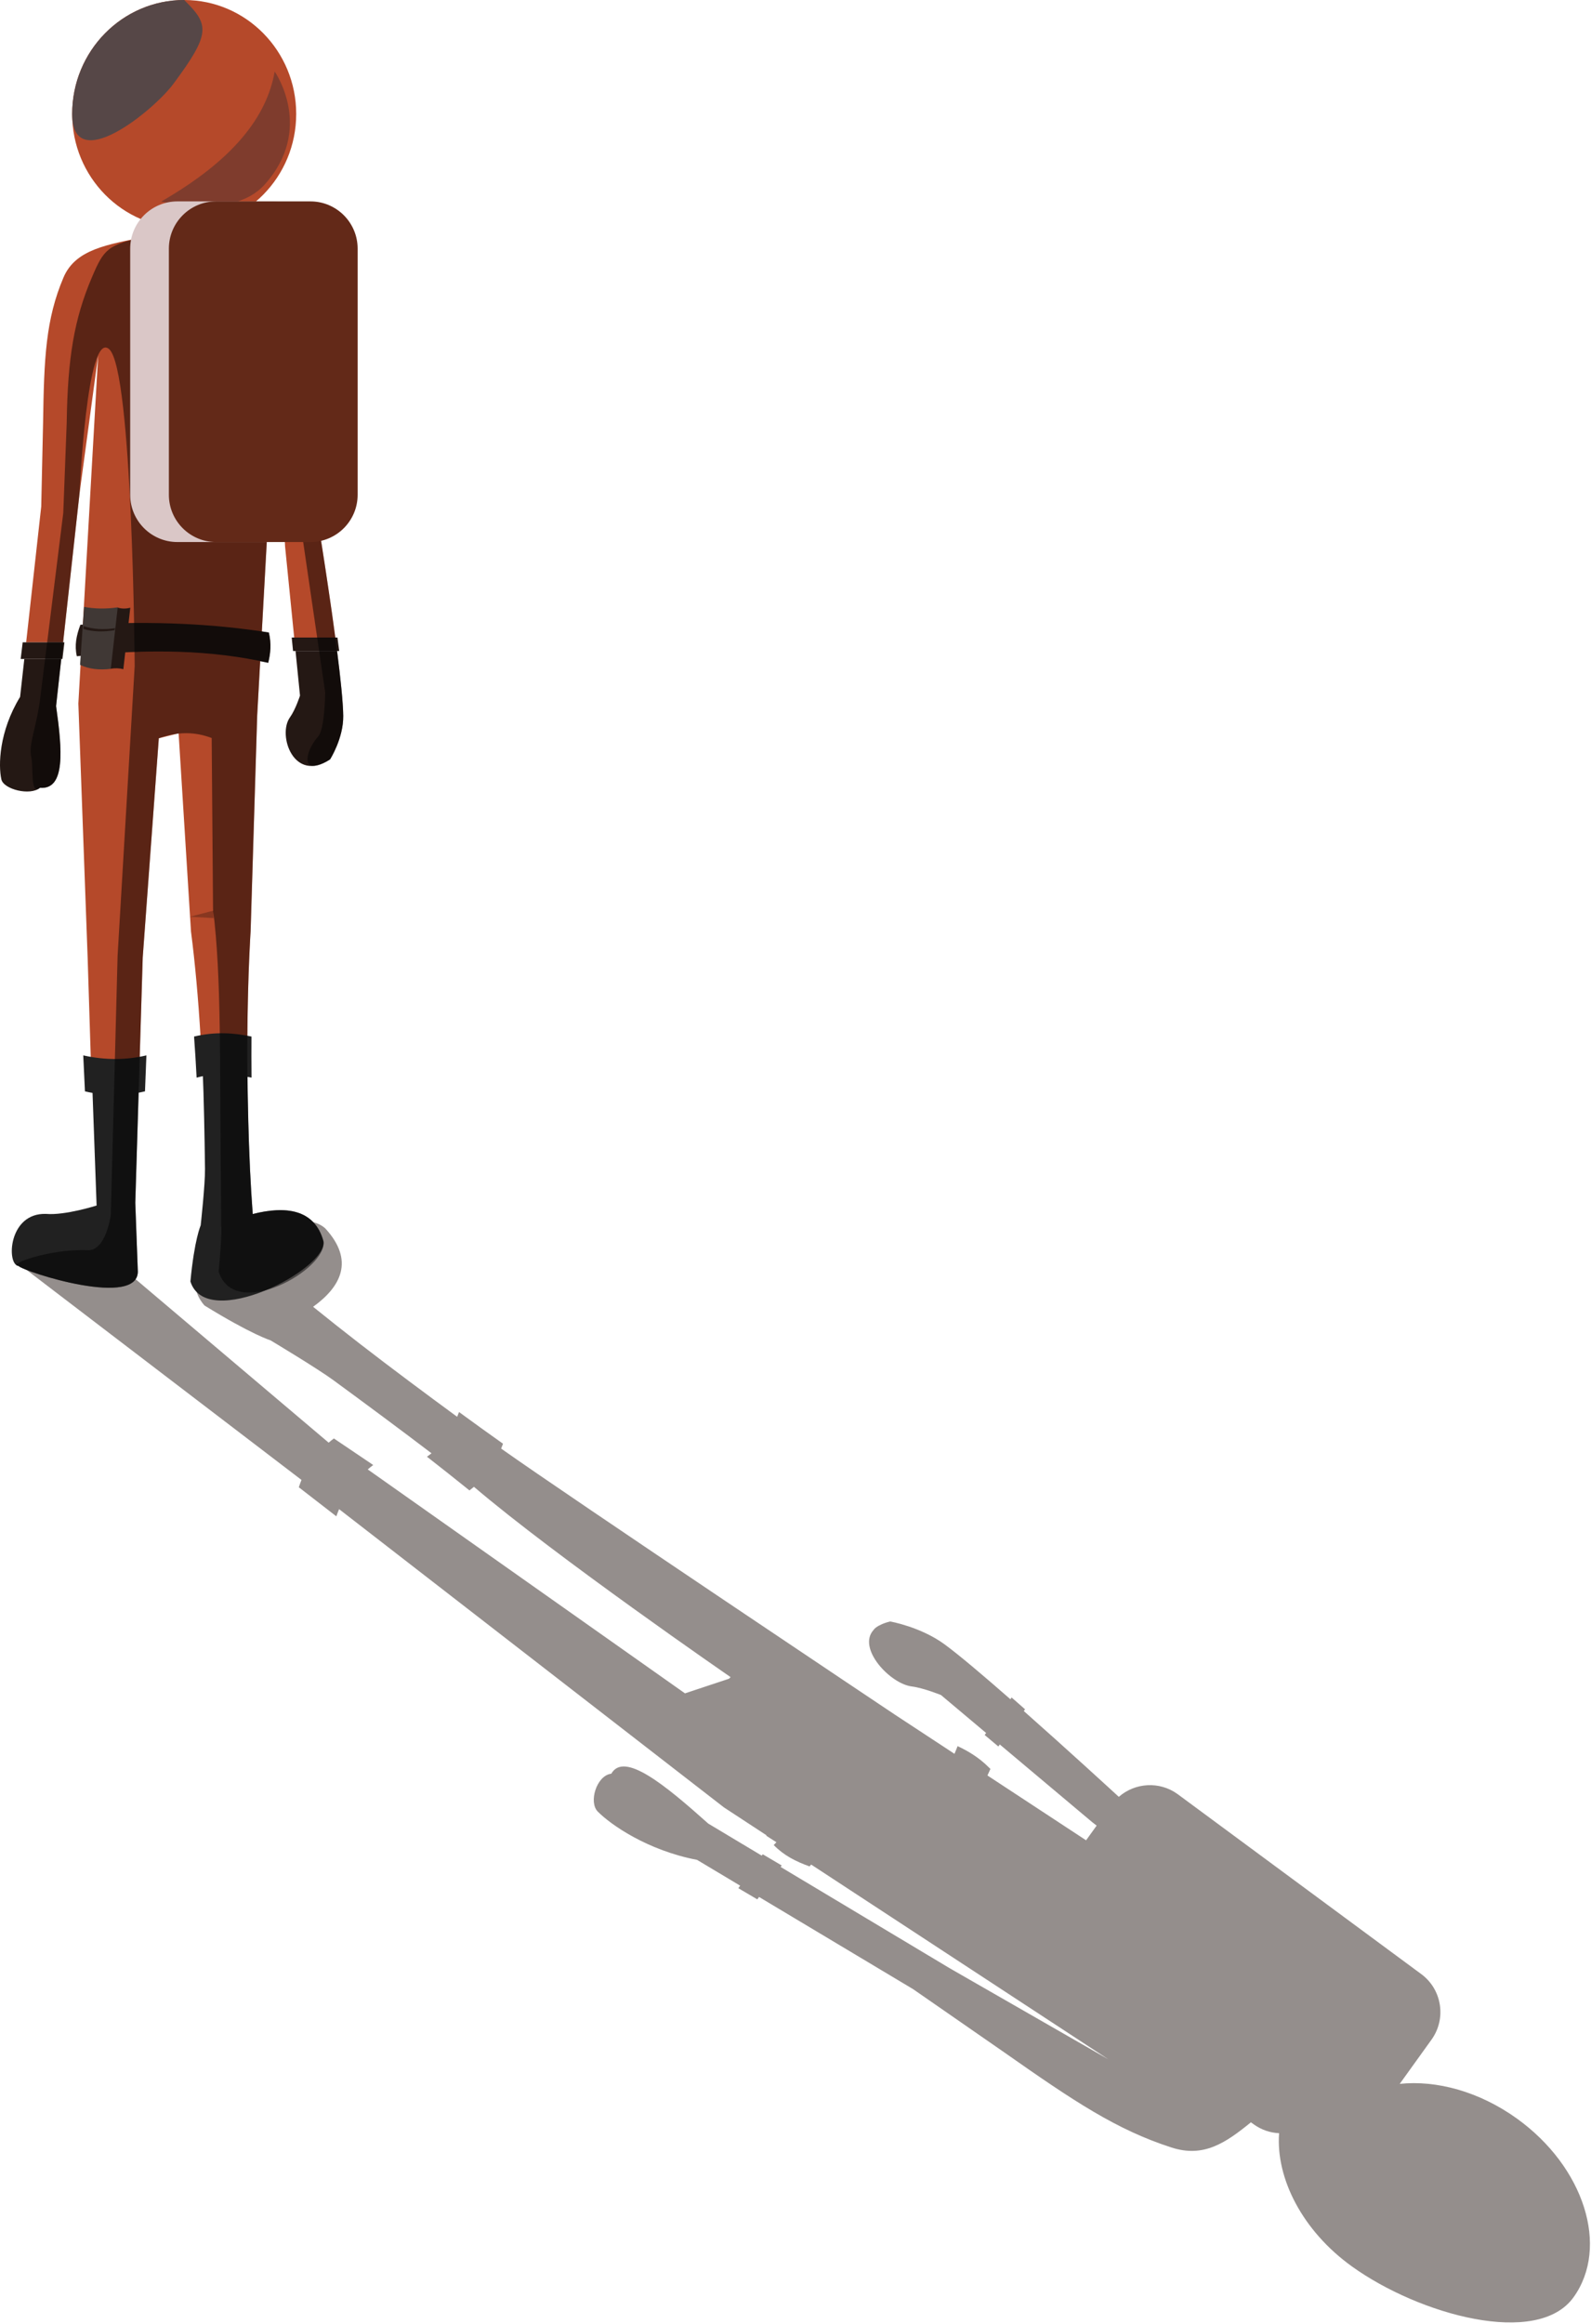 <?xml version="1.0" encoding="UTF-8" standalone="no"?>
<!DOCTYPE svg PUBLIC "-//W3C//DTD SVG 1.1//EN" "http://www.w3.org/Graphics/SVG/1.1/DTD/svg11.dtd">
<svg width="100%" height="100%" viewBox="0 0 472 689" version="1.1" xmlns="http://www.w3.org/2000/svg" xmlns:xlink="http://www.w3.org/1999/xlink" xml:space="preserve" xmlns:serif="http://www.serif.com/" style="fill-rule:evenodd;clip-rule:evenodd;stroke-linejoin:round;stroke-miterlimit:2;">
    <g transform="matrix(1,0,0,1,-889.648,-616.402)">
        <g id="space_man_shadow" transform="matrix(0.584,-0.812,-1.072,-0.77,1465.78,2538.81)">
            <path d="M924.019,1036.05L940.731,1014L934.611,955.639C935.249,955.52 935.886,955.384 936.522,955.233L936.942,944.575C936.275,944.732 935.606,944.871 934.933,944.994L935.921,857.74L947.046,851.632C947.272,851.602 947.497,851.575 947.721,851.552C947.721,851.552 946.463,899.298 949.121,923.331C948.58,923.433 948.032,923.55 947.479,923.68C947.771,927.64 948.023,931.702 948.237,935.861C948.777,935.714 949.315,935.585 949.851,935.473C950.16,943.792 950.361,954.307 950.464,962.899C950.519,967.579 949.18,979.67 949.18,979.67C949.18,979.67 947.313,983.798 946.138,996.291C948.545,1003.92 959.037,1002.84 968.602,998.85C977.287,996.528 986.426,989.131 985.599,984.335C982.966,974.754 974.276,973.84 964.624,976.292C964.283,971.694 964.018,967.247 963.813,962.962C963.394,954.177 963.169,943.644 963.072,935.582C963.563,935.669 964.053,935.762 964.542,935.861C964.492,931.556 964.491,927.482 964.524,923.68C964.03,923.575 963.533,923.477 963.033,923.386C963.174,904.529 967.112,816.683 967.112,816.683L967.999,800.632L970.051,801.005C970.163,801.03 970.275,801.056 970.387,801.081C971.012,798.559 971.362,795.732 970.674,792.566C970.65,792.429 970.625,792.293 970.599,792.156L970.579,792.153C970.573,792.131 970.568,792.11 970.563,792.088C969.876,791.981 969.184,791.876 968.489,791.774L969.954,765.278L975.318,765.278L975.379,766.531L978.088,793.59L977.351,793.59L977.752,797.593L978.489,797.593L979.812,810.806C979.812,810.806 978.516,814.889 976.81,817.281C973.718,821.618 976.552,832.249 983.773,831.643C984.434,831.666 985.301,831.464 986.403,830.975C987.146,830.668 987.922,830.253 988.732,829.717C988.732,829.717 992.706,823.496 992.637,816.837C992.595,812.803 991.819,805.49 990.812,797.593L991.447,797.593C991.278,796.271 991.103,794.932 990.924,793.59L990.289,793.59C988.551,780.566 986.426,767.189 986.077,765.005C992.28,763.916 996.91,759.699 996.91,754.67L995.747,686.712C995.747,680.857 989.474,676.104 981.747,676.104L965.593,676.104C972.881,669.905 977.52,660.591 977.52,650.184C977.52,631.539 962.63,616.402 944.289,616.402C925.948,616.402 913.372,642.247 913.372,660.892C913.372,674.549 921.361,686.324 932.843,691.647C931.417,693.309 930.588,695.291 930.588,697.42L930.588,698.218C921.262,700.135 913.871,702.153 910.801,709.362C905.538,721.725 905.021,733.224 904.743,752.447L904.192,777.294L899.722,817.525L898.843,817.525L898.252,822.452L899.174,822.452L897.925,833.696C891.626,843.997 891.45,854.051 892.368,858.151C893.018,861.054 900.612,863.031 903.665,860.774C903.718,860.735 903.771,860.693 903.825,860.648C911.432,861.26 910.444,849.456 908.598,836.413L910.139,822.452L910.64,822.452L911.227,817.525L910.683,817.525L914.841,779.865L915.575,773.255L921.083,732.496L916.591,811.394L916.531,812.269C916.293,812.283 916.055,812.296 915.817,812.31C914.61,815.495 914.018,818.448 914.759,821.655C915.139,821.613 915.519,821.572 915.897,821.532L915.715,824.202C915.762,824.224 915.81,824.247 915.857,824.269L915.208,835.679L920.409,945.01C919.678,944.884 918.944,944.739 918.206,944.575L918.707,955.233C919.453,955.414 920.196,955.571 920.937,955.706L924.019,1036.05Z" style="fill:rgb(42,31,27);fill-opacity:0.5;"/>
        </g>
        <g id="space_man">
            <path id="body" d="M989.649,809.399C990.656,817.296 991.432,824.609 991.474,828.643C991.542,835.302 987.569,841.522 987.569,841.522C976.794,848.659 971.924,834.309 975.647,829.086C977.353,826.695 978.649,822.611 978.649,822.611L977.326,809.399L989.649,809.399Z" style="fill:rgb(36,24,20);"/>
            <path id="body1" serif:id="body" d="M976.589,809.399L976.188,805.395L989.761,805.395C989.94,806.738 990.115,808.076 990.284,809.399L976.589,809.399Z" style="fill:rgb(36,24,20);"/>
            <path id="body2" serif:id="body" d="M976.925,805.395L974.215,778.336L971.645,725.46L965.949,828.489L963.996,892.472C963.996,892.472 963.165,904.654 963.031,923.68L949.143,923.68C948.468,912.442 947.535,902.024 946.308,892.535L942.636,833.783L936.761,835.252L931.988,900.247L931.04,931.514L916.628,931.514L915.66,900.643L912.893,824.971L918.768,721.788L913.26,762.547L912.526,769.156L908.369,806.817L897.407,806.817L901.877,766.586L902.428,741.739C902.706,722.516 903.224,711.017 908.487,698.654C912.068,690.243 921.532,688.898 933.089,686.537L936.394,681.029L951.082,681.396L955.488,686.537C969.673,690.635 976.689,693.766 979.723,703.061C984.619,718.055 984.864,776.5 984.864,776.5C984.864,776.5 987.226,791.159 989.126,805.395L976.925,805.395Z" style="fill:rgb(181,73,42);"/>
            <path id="body3" serif:id="body" d="M907.825,811.744L906.284,825.705C908.129,838.747 909.117,850.552 901.51,849.94C898.572,852.393 890.715,850.398 890.053,847.443C889.135,843.343 889.312,833.289 895.61,822.988L896.86,811.744L907.825,811.744Z" style="fill:rgb(36,24,20);"/>
            <g id="body4" serif:id="body" transform="matrix(1.08,0,0,1,-72.823,0)">
                <path d="M896.86,811.744L897.407,806.817L908.873,806.817L908.329,811.744L896.86,811.744Z" style="fill:rgb(36,24,20);"/>
            </g>
            <g transform="matrix(0.816,0,0,0.97,172.309,20.584)">
                <path d="M948.12,894.415L956.77,892.523L956.77,894.821L948.12,894.415Z" style="fill:rgb(136,55,32);"/>
            </g>
            <path id="body5" serif:id="body" d="M917.082,939.921L930.785,939.921L929.784,972.952L930.519,992.781C931.622,1004.64 896.693,993.402 895.097,991.661C891.551,991.313 892.055,975.841 903.346,976.257C908.947,976.741 918.307,973.77 918.307,973.77L917.082,939.921Z" style="fill:rgb(33,33,33);"/>
            <path id="body6" serif:id="body" d="M963.046,933.185C963.125,941.466 963.352,953.277 963.813,962.962C964.018,967.247 964.283,971.694 964.624,976.292C974.276,973.84 982.966,974.754 985.599,984.335C987.014,992.542 950.882,1011.31 946.138,996.291C947.313,983.798 949.18,979.67 949.18,979.67C949.18,979.67 950.519,967.579 950.464,962.899C950.352,953.498 950.122,941.795 949.76,933.185C955.089,933.384 959.275,933.116 963.046,933.185Z" style="fill:rgb(33,33,33);"/>
            <g id="body7" serif:id="body" transform="matrix(1.3,0,0,1,-277.358,0)">
                <path d="M931.108,929.263L930.785,939.921C926.314,941.302 921.753,941.396 917.082,939.921L916.696,929.263C921.703,930.711 926.501,930.67 931.108,929.263Z" style="fill:rgb(33,33,33);"/>
            </g>
            <g id="body8" serif:id="body" transform="matrix(1.227,0,0,1,-217.378,0)">
                <path d="M963.031,923.68C963.004,927.482 963.005,931.556 963.046,935.861C958.705,934.788 954.313,934.336 949.76,935.861C949.585,931.702 949.38,927.64 949.143,923.68C954.255,922.197 958.764,922.568 963.031,923.68Z" style="fill:rgb(33,33,33);"/>
            </g>
            <path d="M913.503,801.602C912.295,804.787 911.704,807.74 912.445,810.947C933.924,808.576 952.916,809.145 969.223,812.887C969.88,810.238 970.233,807.254 969.4,803.894C953.381,801.387 935.164,800.347 913.503,801.602Z" style="fill:rgb(36,24,20);"/>
            <path d="M924.441,796.471L922.369,814.681C923.798,814.408 925.067,814.485 926.242,814.77L928.299,796.549C926.989,796.886 925.7,796.894 924.441,796.471Z" style="fill:rgb(36,24,20);"/>
            <g transform="matrix(1,0,0,1,-3.731,-0.1)">
                <path d="M918.307,796.402L917.131,813.594C919.762,814.849 922.818,815.199 926.242,814.77L928.299,796.549C924.821,797.039 921.487,797.001 918.307,796.402Z" style="fill:rgb(64,56,53);"/>
            </g>
            <path d="M914.423,801.999C917.233,802.952 920.371,803.116 923.781,802.629L923.646,803.214C920.404,803.764 917.305,803.743 914.423,802.854L914.423,801.999Z" style="fill:rgb(36,24,20);"/>
            <path id="shadow" d="M936.394,681.029L933.089,686.537C921.532,688.898 920.477,690.243 916.896,698.654C911.633,711.017 909.714,722.516 909.436,741.739L908.418,768.455L901.684,822.521C900.525,832.354 898.012,836.802 898.93,840.902C899.592,843.857 898.572,852.393 901.51,849.94C909.117,850.552 908.129,838.747 906.284,825.705L912.526,769.156L913.26,762.547C913.26,762.547 915.403,714.031 922.039,719.919C929.045,726.135 929.603,813.845 929.603,813.845L924.537,899.709L922.512,976.574C922.512,976.574 921.094,987.487 915.493,987.002C904.202,986.587 891.551,991.313 895.097,991.661C896.693,993.402 931.622,1004.64 930.519,992.781L929.784,972.952L931.988,900.247L936.761,835.252C942.503,833.178 947.682,833.354 952.448,835.185L952.849,885.994C955.403,905.748 954.816,933.733 955.136,960.563C955.191,965.243 955.254,979.67 955.254,979.67C955.254,979.67 955.683,980.848 954.508,993.341C959.252,1008.36 987.014,992.542 985.599,984.335C982.966,974.754 974.276,973.84 964.624,976.292C964.283,971.694 964.018,967.247 963.813,962.962C961.91,923.042 963.996,892.472 963.996,892.472L965.949,828.489L966.836,812.437L969.194,812.866C970.033,809.854 969.994,806.892 969.436,803.962L967.324,803.622L971.645,725.46L978.888,772.263L986.124,821.677C986.124,821.677 986.02,832.508 984.057,834.693C979.965,839.249 978.571,847.102 987.569,841.522C987.569,841.522 991.542,835.302 991.474,828.643C991.351,816.77 984.864,776.5 984.864,776.5C984.864,776.5 984.619,718.055 979.723,703.061C976.689,693.766 969.673,690.635 955.488,686.537L951.082,681.396L936.394,681.029Z" style="fill-opacity:0.5;"/>
            <g id="helmet" transform="matrix(1,0,0,1,-5.875,-2.938)">
                <ellipse cx="950.164" cy="653.122" rx="33.232" ry="33.782" style="fill:rgb(181,73,42);"/>
            </g>
            <g id="helmet_shadow" transform="matrix(1.02,0,0,1.029,-17.057,-21.294)">
                <path d="M968.815,640.325C966.548,653.303 956.82,665.82 935.814,677.775C935.814,677.775 956.558,683.147 965.849,672.955C980.535,656.841 968.815,640.325 968.815,640.325Z" style="fill:rgb(74,48,48);fill-opacity:0.5;"/>
            </g>
            <g id="visor" transform="matrix(1,0,0,1,-5.875,-2.938)">
                <path d="M950.164,619.339C957.664,626.683 958.063,629.264 946.941,644.229C941.068,652.13 916.932,671.767 916.932,653.122C916.932,634.477 931.823,619.339 950.164,619.339Z" style="fill:rgb(86,71,71);"/>
            </g>
            <g id="backpack">
                <g transform="matrix(1,0,0,1,-14.486,-30.979)">
                    <path d="M998.758,721.082L998.758,794.063C998.758,801.79 992.485,808.063 984.758,808.063L956.759,808.063C949.033,808.063 942.76,801.79 942.76,794.063L942.76,721.082C942.76,713.356 949.033,707.083 956.759,707.083L984.758,707.083C992.485,707.083 998.758,713.356 998.758,721.082Z" style="fill:rgb(218,199,199);"/>
                </g>
                <g transform="matrix(1,0,0,1,-3.011,-30.979)">
                    <path d="M998.758,721.082L998.758,794.063C998.758,801.79 992.485,808.063 984.758,808.063L956.759,808.063C949.033,808.063 942.76,801.79 942.76,794.063L942.76,721.082C942.76,713.356 949.033,707.083 956.759,707.083L984.758,707.083C992.485,707.083 998.758,713.356 998.758,721.082Z" style="fill:rgb(99,41,24);"/>
                </g>
            </g>
        </g>
    </g>
</svg>
